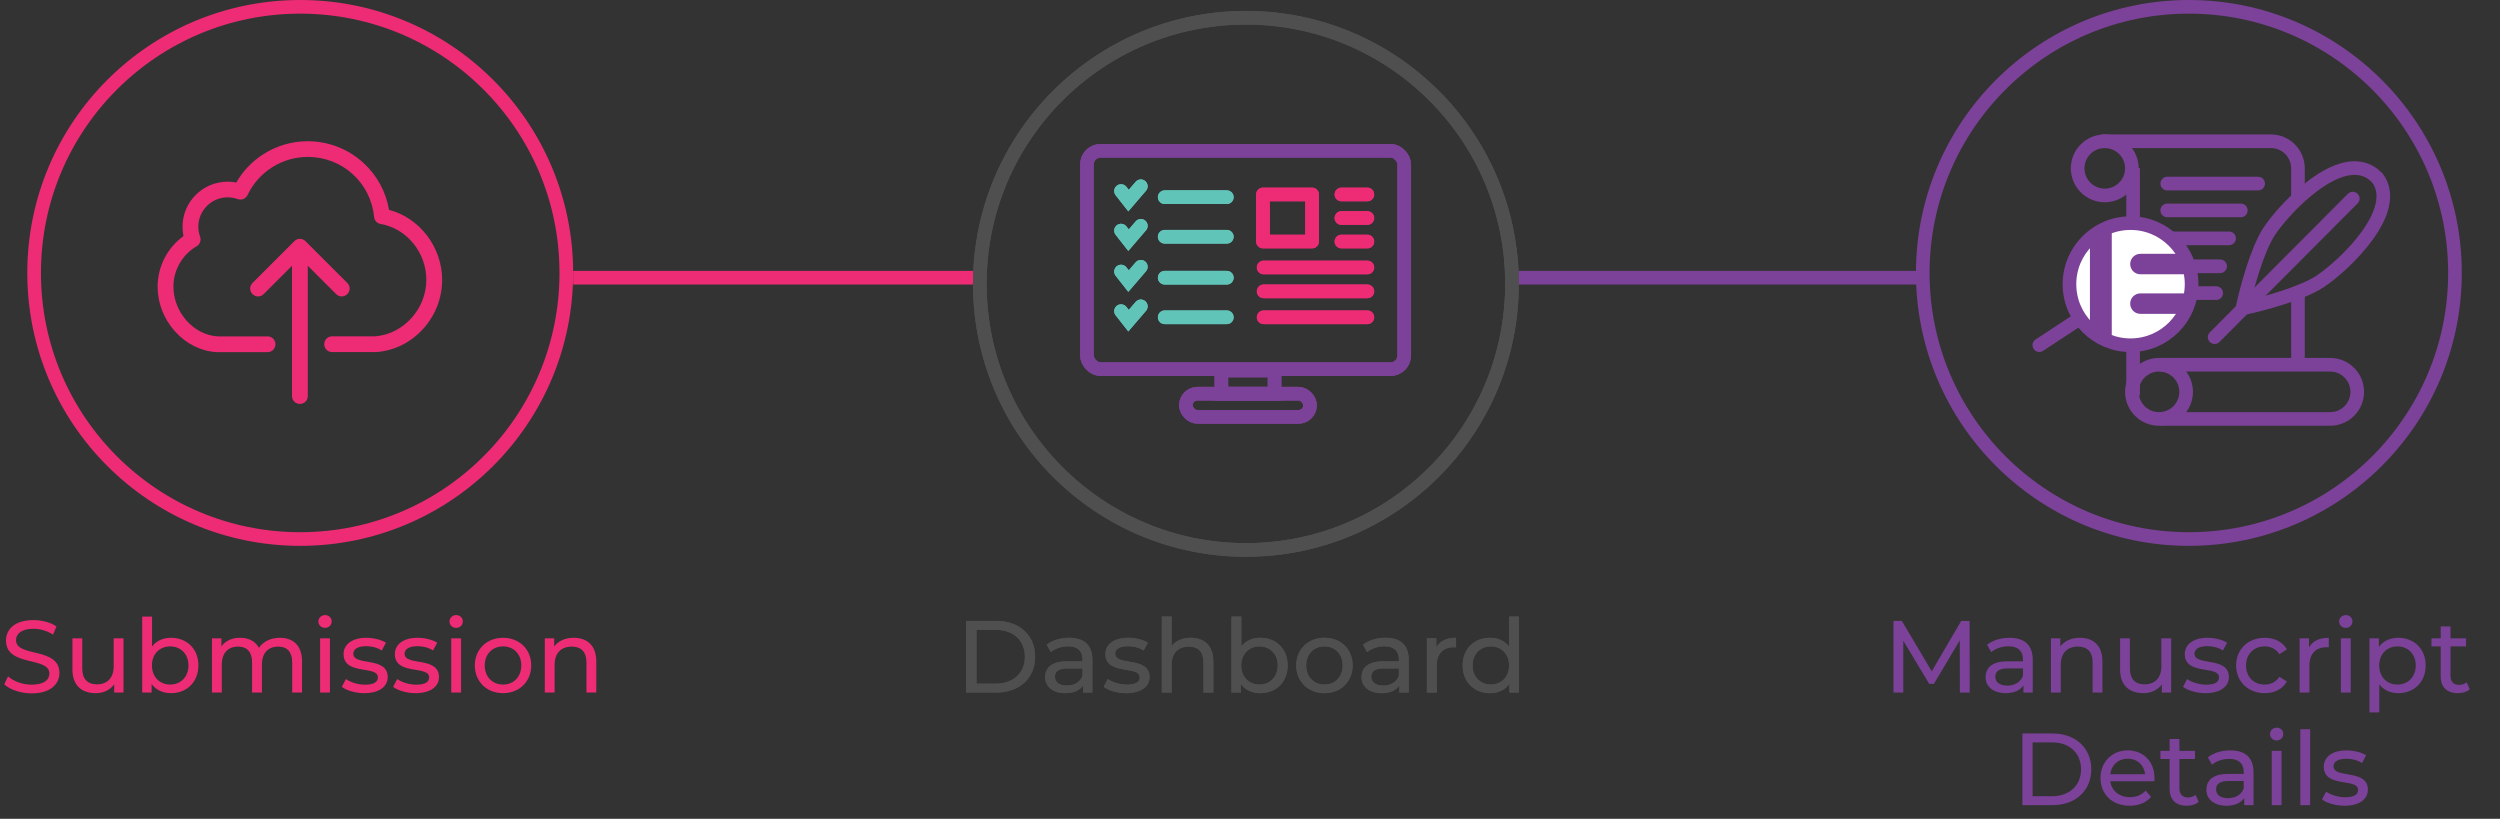 <svg width="3664" height="1200" viewBox="0 0 3664 1200" fill="none" xmlns="http://www.w3.org/2000/svg">
<rect x="0" y="0" width="3664" height="1200" fill="#333333" stroke="none"/>
<circle cx="400" cy="400" r="390" transform="translate(40)" stroke="#ED2C75" stroke-width="20"/>
<path d="M46.442 146.2C74.192 146.2 87.092 132.4 87.092 116.35C87.092 77.8 23.492 93.85 23.492 68.2C23.492 59.05 31.142 51.55 48.992 51.55C58.292 51.55 68.642 54.25 77.792 60.1L82.742 48.1C74.042 42.1 61.292 38.8 48.992 38.8C21.392 38.8 8.792 52.6 8.792 68.8C8.792 107.8 72.392 91.6 72.392 117.25C72.392 126.4 64.592 133.45 46.442 133.45C32.942 133.45 19.592 128.35 11.792 121.3L6.242 133C14.642 140.8 30.392 146.2 46.442 146.2ZM166.606 65.5V106.6C166.606 123.7 157.006 133 142.006 133C128.356 133 120.556 125.2 120.556 109.6V65.5H106.156V111.25C106.156 134.65 119.806 145.9 140.356 145.9C151.606 145.9 161.506 141.25 167.356 133V145H181.006V65.5H166.606ZM250.57 64.75C239.32 64.75 229.42 68.95 222.82 77.5V33.7H208.42V145H222.22V132.4C228.67 141.4 238.87 145.9 250.57 145.9C273.82 145.9 290.77 129.55 290.77 105.25C290.77 80.95 273.82 64.75 250.57 64.75ZM249.37 133.3C234.22 133.3 222.67 122.2 222.67 105.25C222.67 88.3 234.22 77.35 249.37 77.35C264.67 77.35 276.22 88.3 276.22 105.25C276.22 122.2 264.67 133.3 249.37 133.3ZM410.116 64.75C396.616 64.75 385.516 70.45 379.516 79.45C374.266 69.55 364.066 64.75 351.916 64.75C339.916 64.75 330.166 69.25 324.466 77.35V65.5H310.666V145H325.066V104.05C325.066 86.8 334.516 77.65 348.916 77.65C361.966 77.65 369.466 85.3 369.466 100.9V145H383.866V104.05C383.866 86.8 393.316 77.65 407.716 77.65C420.766 77.65 428.266 85.3 428.266 100.9V145H442.666V99.25C442.666 75.85 429.466 64.75 410.116 64.75ZM476.362 50.2C482.062 50.2 486.112 46 486.112 40.6C486.112 35.5 481.912 31.45 476.362 31.45C470.812 31.45 466.612 35.65 466.612 40.9C466.612 46.15 470.812 50.2 476.362 50.2ZM469.162 145H483.562V65.5H469.162V145ZM533.856 145.9C555.006 145.9 568.206 136.75 568.206 122.35C568.206 91.45 517.806 106.75 517.806 88C517.806 81.7 523.956 77.05 536.556 77.05C544.356 77.05 552.306 78.7 559.506 83.35L565.656 71.95C558.756 67.45 547.056 64.75 536.706 64.75C516.306 64.75 503.556 74.35 503.556 88.6C503.556 120.25 553.806 104.8 553.806 122.65C553.806 129.4 548.256 133.45 534.906 133.45C524.556 133.45 513.756 130 507.006 125.2L501.006 136.6C507.606 141.85 520.656 145.9 533.856 145.9ZM609.003 145.9C630.153 145.9 643.353 136.75 643.353 122.35C643.353 91.45 592.953 106.75 592.953 88C592.953 81.7 599.103 77.05 611.703 77.05C619.503 77.05 627.453 78.7 634.653 83.35L640.803 71.95C633.903 67.45 622.203 64.75 611.853 64.75C591.453 64.75 578.703 74.35 578.703 88.6C578.703 120.25 628.953 104.8 628.953 122.65C628.953 129.4 623.403 133.45 610.053 133.45C599.703 133.45 588.903 130 582.153 125.2L576.153 136.6C582.753 141.85 595.803 145.9 609.003 145.9ZM668.549 50.2C674.249 50.2 678.299 46 678.299 40.6C678.299 35.5 674.099 31.45 668.549 31.45C662.999 31.45 658.799 35.65 658.799 40.9C658.799 46.15 662.999 50.2 668.549 50.2ZM661.349 145H675.749V65.5H661.349V145ZM737.294 145.9C761.144 145.9 778.544 128.95 778.544 105.25C778.544 81.55 761.144 64.75 737.294 64.75C713.444 64.75 695.894 81.55 695.894 105.25C695.894 128.95 713.444 145.9 737.294 145.9ZM737.294 133.3C721.994 133.3 710.444 122.2 710.444 105.25C710.444 88.3 721.994 77.35 737.294 77.35C752.594 77.35 763.994 88.3 763.994 105.25C763.994 122.2 752.594 133.3 737.294 133.3ZM840.909 64.75C828.309 64.75 818.109 69.4 812.259 77.5V65.5H798.459V145H812.859V104.05C812.859 86.8 822.759 77.65 838.059 77.65C851.709 77.65 859.509 85.3 859.509 100.9V145H873.909V99.25C873.909 75.85 860.259 64.75 840.909 64.75Z" transform="translate(0 870)" fill="#ED2C75"/>
<path d="M339.139 100.554C334.68 74.088 321.561 49.934 301.495 31.605C279.201 11.22 250.217 -3.26732e-07 220.033 -3.26732e-07C196.709 -3.26732e-07 173.986 6.681 154.521 19.271C138.314 29.721 124.851 43.853 115.333 60.469C111.217 59.699 106.93 59.27 102.642 59.27C66.199 59.27 36.529 88.906 36.529 125.307C36.529 130.018 37.044 134.557 37.901 139.011C14.32 156.141 0 183.721 0 213.099C0 236.824 8.832 259.864 24.953 278.108C41.503 296.78 63.369 307.829 86.693 309.113C86.95 309.113 87.121 309.113 87.379 309.113H161.123C167.555 309.113 172.7 303.974 172.7 297.551C172.7 291.127 167.555 285.988 161.123 285.988H87.722C52.65 283.847 23.152 250.528 23.152 213.013C23.152 188.774 36.186 166.162 57.195 153.914C62.083 151.088 64.141 145.178 62.254 139.868C60.539 135.242 59.682 130.36 59.682 125.136C59.682 101.496 78.975 82.225 102.642 82.225C107.701 82.225 112.675 83.081 117.305 84.794C122.965 86.85 129.225 84.28 131.797 78.884C147.832 44.881 182.475 22.954 220.119 22.954C270.711 22.954 312.471 60.812 317.273 111.003C317.788 116.228 321.732 120.425 326.877 121.281C365.036 127.791 393.848 162.993 393.848 203.164C393.848 245.732 360.32 282.733 318.988 285.902H255.791C249.36 285.902 244.215 291.041 244.215 297.465C244.215 303.889 249.36 309.028 255.791 309.028H319.417C319.674 309.028 319.932 309.028 320.275 309.028C346.428 307.144 370.867 295.152 389.046 275.11C407.139 255.239 417 229.715 417 203.164C416.914 155.113 384.072 112.374 339.139 100.554Z" transform="translate(231 207)" fill="#ED2C75"/>
<path d="M142.323 81.026C146.868 76.486 146.868 69.206 142.323 64.666L81.012 3.426C78.868 1.285 75.867 -5.22771e-06 72.866 -5.22771e-06C69.864 -5.22771e-06 66.863 1.199 64.719 3.426L3.409 64.666C-1.136 69.206 -1.136 76.486 3.409 81.026C5.638 83.252 8.639 84.452 11.555 84.452C14.47 84.452 17.471 83.338 19.701 81.026L61.289 39.485V230.4C61.289 236.824 66.434 241.963 72.866 241.963C79.297 241.963 84.442 236.824 84.442 230.4V39.485L126.03 81.026C130.489 85.565 137.778 85.565 142.323 81.026Z" transform="translate(366.678 350.037)" fill="#ED2C75"/>
<line y1="-10" x2="590" y2="-10" transform="translate(840 417)" stroke="#ED2C75" stroke-width="20"/>
<path d="M16.145 145H60.395C94.145 145 117.096 123.7 117.096 92.5C117.096 61.3 94.145 40 60.395 40H16.145V145ZM31.145 131.95V53.05H59.495C85.445 53.05 102.096 68.95 102.096 92.5C102.096 116.05 85.445 131.95 59.495 131.95H31.145ZM166.921 64.75C154.171 64.75 142.321 68.35 134.071 74.95L140.071 85.75C146.221 80.5 155.821 77.2 165.271 77.2C179.521 77.2 186.571 84.25 186.571 96.4V99.25H163.771C140.071 99.25 131.821 109.75 131.821 122.5C131.821 136.3 143.221 145.9 161.221 145.9C173.671 145.9 182.521 141.7 187.321 134.5V145H200.971V97C200.971 75.25 188.671 64.75 166.921 64.75ZM163.621 134.8C152.671 134.8 146.071 129.85 146.071 121.9C146.071 115.15 150.121 109.6 164.371 109.6H186.571V120.7C182.971 129.85 174.421 134.8 163.621 134.8ZM250.42 145.9C271.57 145.9 284.77 136.75 284.77 122.35C284.77 91.45 234.37 106.75 234.37 88C234.37 81.7 240.52 77.05 253.12 77.05C260.92 77.05 268.87 78.7 276.07 83.35L282.22 71.95C275.32 67.45 263.62 64.75 253.27 64.75C232.87 64.75 220.12 74.35 220.12 88.6C220.12 120.25 270.37 104.8 270.37 122.65C270.37 129.4 264.82 133.45 251.47 133.45C241.12 133.45 230.32 130 223.57 125.2L217.57 136.6C224.17 141.85 237.22 145.9 250.42 145.9ZM345.216 64.75C333.066 64.75 323.166 69.1 317.166 76.75V33.7H302.766V145H317.166V104.05C317.166 86.8 327.066 77.65 342.366 77.65C356.016 77.65 363.816 85.3 363.816 100.9V145H378.216V99.25C378.216 75.85 364.566 64.75 345.216 64.75ZM447.016 64.75C435.766 64.75 425.866 68.95 419.266 77.5V33.7H404.866V145H418.666V132.4C425.116 141.4 435.316 145.9 447.016 145.9C470.266 145.9 487.216 129.55 487.216 105.25C487.216 80.95 470.266 64.75 447.016 64.75ZM445.816 133.3C430.666 133.3 419.116 122.2 419.116 105.25C419.116 88.3 430.666 77.35 445.816 77.35C461.116 77.35 472.666 88.3 472.666 105.25C472.666 122.2 461.116 133.3 445.816 133.3ZM541.162 145.9C565.012 145.9 582.412 128.95 582.412 105.25C582.412 81.55 565.012 64.75 541.162 64.75C517.312 64.75 499.762 81.55 499.762 105.25C499.762 128.95 517.312 145.9 541.162 145.9ZM541.162 133.3C525.862 133.3 514.312 122.2 514.312 105.25C514.312 88.3 525.862 77.35 541.162 77.35C556.462 77.35 567.862 88.3 567.862 105.25C567.862 122.2 556.462 133.3 541.162 133.3ZM630.544 64.75C617.794 64.75 605.944 68.35 597.694 74.95L603.694 85.75C609.844 80.5 619.444 77.2 628.894 77.2C643.144 77.2 650.194 84.25 650.194 96.4V99.25H627.394C603.694 99.25 595.444 109.75 595.444 122.5C595.444 136.3 606.844 145.9 624.844 145.9C637.294 145.9 646.144 141.7 650.944 134.5V145H664.594V97C664.594 75.25 652.294 64.75 630.544 64.75ZM627.244 134.8C616.294 134.8 609.694 129.85 609.694 121.9C609.694 115.15 613.744 109.6 627.994 109.6H650.194V120.7C646.594 129.85 638.044 134.8 627.244 134.8ZM705.043 78.85V65.5H691.243V145H705.643V105.4C705.643 88 715.243 78.55 730.693 78.55C731.743 78.55 732.793 78.55 733.993 78.7V64.75C720.043 64.75 710.143 69.55 705.043 78.85ZM811.608 33.7V77.5C805.008 68.95 795.108 64.75 783.858 64.75C760.608 64.75 743.658 80.95 743.658 105.25C743.658 129.55 760.608 145.9 783.858 145.9C795.558 145.9 805.758 141.4 812.208 132.4V145H826.008V33.7H811.608ZM785.058 133.3C769.758 133.3 758.208 122.2 758.208 105.25C758.208 88.3 769.758 77.35 785.058 77.35C800.208 77.35 811.758 88.3 811.758 105.25C811.758 122.2 800.208 133.3 785.058 133.3Z" transform="translate(1400 870)" fill="#4F4F4F"/>
<rect x="10" y="10" width="465" height="320" rx="20" transform="translate(1583 211)" stroke="#7C4198" stroke-width="20"/>
<rect x="10" y="10" width="78" height="34" transform="translate(1780 533)" stroke="#7C4198" stroke-width="20"/>
<rect x="10" y="10" width="182" height="34" rx="17" transform="translate(1728 567)" stroke="#7C4198" stroke-width="20"/>
<line x1="10" y1="-10" x2="101" y2="-10" transform="translate(1697 299)" stroke="#61C4B9" stroke-width="20" stroke-linecap="round"/>
<line x1="10" y1="-10" x2="162" y2="-10" transform="translate(1842 437)" stroke="#ED2C75" stroke-width="20" stroke-linecap="round"/>
<line x1="10" y1="-10" x2="162" y2="-10" transform="translate(1842 402)" stroke="#ED2C75" stroke-width="20" stroke-linecap="round"/>
<line x1="10" y1="-10" x2="162" y2="-10" transform="translate(1842 475)" stroke="#ED2C75" stroke-width="20" stroke-linecap="round"/>
<line x1="10" y1="-10" x2="48" y2="-10" transform="translate(1956 364)" stroke="#ED2C75" stroke-width="20" stroke-linecap="round"/>
<line x1="10" y1="-10" x2="48" y2="-10" transform="translate(1956 329.5)" stroke="#ED2C75" stroke-width="20" stroke-linecap="round"/>
<line x1="10" y1="-10" x2="48" y2="-10" transform="translate(1956 295)" stroke="#ED2C75" stroke-width="20" stroke-linecap="round"/>
<path d="M0 7L10.973 21L29 0" transform="translate(1643 273)" stroke="#61C4B9" stroke-width="20" stroke-linecap="round"/>
<line x1="10" y1="-10" x2="101" y2="-10" transform="translate(1697 357)" stroke="#61C4B9" stroke-width="20" stroke-linecap="round"/>
<path d="M0 7L10.973 21L29 0" transform="translate(1643 331)" stroke="#61C4B9" stroke-width="20" stroke-linecap="round"/>
<line x1="10" y1="-10" x2="101" y2="-10" transform="translate(1697 417)" stroke="#61C4B9" stroke-width="20" stroke-linecap="round"/>
<path d="M0 7L10.973 21L29 0" transform="translate(1643 391)" stroke="#61C4B9" stroke-width="20" stroke-linecap="round"/>
<line x1="10" y1="-10" x2="101" y2="-10" transform="translate(1697 475)" stroke="#61C4B9" stroke-width="20" stroke-linecap="round"/>
<path d="M0 7L10.973 21L29 0" transform="translate(1643 449)" stroke="#61C4B9" stroke-width="20" stroke-linecap="round"/>
<rect width="72" height="69" transform="translate(1851 285)" stroke="#ED2C75" stroke-width="20" stroke-linecap="round" stroke-linejoin="round"/>
<circle cx="400" cy="400" r="390" transform="translate(1426 16)" stroke="#4F4F4F" stroke-width="20"/>
<path d="M16.145 145H60.395C94.145 145 117.096 123.7 117.096 92.5C117.096 61.3 94.145 40 60.395 40H16.145V145ZM31.145 131.95V53.05H59.495C85.445 53.05 102.096 68.95 102.096 92.5C102.096 116.05 85.445 131.95 59.495 131.95H31.145ZM166.921 64.75C154.171 64.75 142.321 68.35 134.071 74.95L140.071 85.75C146.221 80.5 155.821 77.2 165.271 77.2C179.521 77.2 186.571 84.25 186.571 96.4V99.25H163.771C140.071 99.25 131.821 109.75 131.821 122.5C131.821 136.3 143.221 145.9 161.221 145.9C173.671 145.9 182.521 141.7 187.321 134.5V145H200.971V97C200.971 75.25 188.671 64.75 166.921 64.75ZM163.621 134.8C152.671 134.8 146.071 129.85 146.071 121.9C146.071 115.15 150.121 109.6 164.371 109.6H186.571V120.7C182.971 129.85 174.421 134.8 163.621 134.8ZM250.42 145.9C271.57 145.9 284.77 136.75 284.77 122.35C284.77 91.45 234.37 106.75 234.37 88C234.37 81.7 240.52 77.05 253.12 77.05C260.92 77.05 268.87 78.7 276.07 83.35L282.22 71.95C275.32 67.45 263.62 64.75 253.27 64.75C232.87 64.75 220.12 74.35 220.12 88.6C220.12 120.25 270.37 104.8 270.37 122.65C270.37 129.4 264.82 133.45 251.47 133.45C241.12 133.45 230.32 130 223.57 125.2L217.57 136.6C224.17 141.85 237.22 145.9 250.42 145.9ZM345.216 64.75C333.066 64.75 323.166 69.1 317.166 76.75V33.7H302.766V145H317.166V104.05C317.166 86.8 327.066 77.65 342.366 77.65C356.016 77.65 363.816 85.3 363.816 100.9V145H378.216V99.25C378.216 75.85 364.566 64.75 345.216 64.75ZM447.016 64.75C435.766 64.75 425.866 68.95 419.266 77.5V33.7H404.866V145H418.666V132.4C425.116 141.4 435.316 145.9 447.016 145.9C470.266 145.9 487.216 129.55 487.216 105.25C487.216 80.95 470.266 64.75 447.016 64.75ZM445.816 133.3C430.666 133.3 419.116 122.2 419.116 105.25C419.116 88.3 430.666 77.35 445.816 77.35C461.116 77.35 472.666 88.3 472.666 105.25C472.666 122.2 461.116 133.3 445.816 133.3ZM541.162 145.9C565.012 145.9 582.412 128.95 582.412 105.25C582.412 81.55 565.012 64.75 541.162 64.75C517.312 64.75 499.762 81.55 499.762 105.25C499.762 128.95 517.312 145.9 541.162 145.9ZM541.162 133.3C525.862 133.3 514.312 122.2 514.312 105.25C514.312 88.3 525.862 77.35 541.162 77.35C556.462 77.35 567.862 88.3 567.862 105.25C567.862 122.2 556.462 133.3 541.162 133.3ZM630.544 64.75C617.794 64.75 605.944 68.35 597.694 74.95L603.694 85.75C609.844 80.5 619.444 77.2 628.894 77.2C643.144 77.2 650.194 84.25 650.194 96.4V99.25H627.394C603.694 99.25 595.444 109.75 595.444 122.5C595.444 136.3 606.844 145.9 624.844 145.9C637.294 145.9 646.144 141.7 650.944 134.5V145H664.594V97C664.594 75.25 652.294 64.75 630.544 64.75ZM627.244 134.8C616.294 134.8 609.694 129.85 609.694 121.9C609.694 115.15 613.744 109.6 627.994 109.6H650.194V120.7C646.594 129.85 638.044 134.8 627.244 134.8ZM705.043 78.85V65.5H691.243V145H705.643V105.4C705.643 88 715.243 78.55 730.693 78.55C731.743 78.55 732.793 78.55 733.993 78.7V64.75C720.043 64.75 710.143 69.55 705.043 78.85ZM811.608 33.7V77.5C805.008 68.95 795.108 64.75 783.858 64.75C760.608 64.75 743.658 80.95 743.658 105.25C743.658 129.55 760.608 145.9 783.858 145.9C795.558 145.9 805.758 141.4 812.208 132.4V145H826.008V33.7H811.608ZM785.058 133.3C769.758 133.3 758.208 122.2 758.208 105.25C758.208 88.3 769.758 77.35 785.058 77.35C800.208 77.35 811.758 88.3 811.758 105.25C811.758 122.2 800.208 133.3 785.058 133.3Z" transform="translate(1400 870)" fill="#4F4F4F"/>
<rect x="10" y="10" width="465" height="320" rx="20" transform="translate(1583 211)" stroke="#7C4198" stroke-width="20"/>
<rect x="10" y="10" width="78" height="34" transform="translate(1780 533)" stroke="#7C4198" stroke-width="20"/>
<rect x="10" y="10" width="182" height="34" rx="17" transform="translate(1728 567)" stroke="#7C4198" stroke-width="20"/>
<line x1="10" y1="-10" x2="101" y2="-10" transform="translate(1697 299)" stroke="#61C4B9" stroke-width="20" stroke-linecap="round"/>
<line x1="10" y1="-10" x2="162" y2="-10" transform="translate(1842 437)" stroke="#ED2C75" stroke-width="20" stroke-linecap="round"/>
<line x1="10" y1="-10" x2="162" y2="-10" transform="translate(1842 402)" stroke="#ED2C75" stroke-width="20" stroke-linecap="round"/>
<line x1="10" y1="-10" x2="162" y2="-10" transform="translate(1842 475)" stroke="#ED2C75" stroke-width="20" stroke-linecap="round"/>
<line x1="10" y1="-10" x2="48" y2="-10" transform="translate(1956 364)" stroke="#ED2C75" stroke-width="20" stroke-linecap="round"/>
<line x1="10" y1="-10" x2="48" y2="-10" transform="translate(1956 329.5)" stroke="#ED2C75" stroke-width="20" stroke-linecap="round"/>
<line x1="10" y1="-10" x2="48" y2="-10" transform="translate(1956 295)" stroke="#ED2C75" stroke-width="20" stroke-linecap="round"/>
<path d="M0 7L10.973 21L29 0" transform="translate(1643 273)" stroke="#61C4B9" stroke-width="20" stroke-linecap="round"/>
<line x1="10" y1="-10" x2="101" y2="-10" transform="translate(1697 357)" stroke="#61C4B9" stroke-width="20" stroke-linecap="round"/>
<path d="M0 7L10.973 21L29 0" transform="translate(1643 331)" stroke="#61C4B9" stroke-width="20" stroke-linecap="round"/>
<line x1="10" y1="-10" x2="101" y2="-10" transform="translate(1697 417)" stroke="#61C4B9" stroke-width="20" stroke-linecap="round"/>
<path d="M0 7L10.973 21L29 0" transform="translate(1643 391)" stroke="#61C4B9" stroke-width="20" stroke-linecap="round"/>
<line x1="10" y1="-10" x2="101" y2="-10" transform="translate(1697 475)" stroke="#61C4B9" stroke-width="20" stroke-linecap="round"/>
<path d="M0 7L10.973 21L29 0" transform="translate(1643 449)" stroke="#61C4B9" stroke-width="20" stroke-linecap="round"/>
<rect width="72" height="69" transform="translate(1851 285)" stroke="#ED2C75" stroke-width="20" stroke-linecap="round" stroke-linejoin="round"/>
<circle cx="400" cy="400" r="390" transform="translate(1426 16)" stroke="#4F4F4F" stroke-width="20"/>
<circle cx="400" cy="400" r="390" transform="translate(2808)" stroke="#7C4198" stroke-width="20"/>
<path d="M127.803 145L127.653 40H115.353L72.153 113.8L28.353 40H16.053V145H30.453V68.95L68.403 132.25H75.303L113.253 68.5L113.403 145H127.803ZM186.164 64.75C173.414 64.75 161.564 68.35 153.314 74.95L159.314 85.75C165.464 80.5 175.064 77.2 184.514 77.2C198.764 77.2 205.814 84.25 205.814 96.4V99.25H183.014C159.314 99.25 151.064 109.75 151.064 122.5C151.064 136.3 162.464 145.9 180.464 145.9C192.914 145.9 201.764 141.7 206.564 134.5V145H220.214V97C220.214 75.25 207.914 64.75 186.164 64.75ZM182.864 134.8C171.914 134.8 165.314 129.85 165.314 121.9C165.314 115.15 169.364 109.6 183.614 109.6H205.814V120.7C202.214 129.85 193.664 134.8 182.864 134.8ZM289.313 64.75C276.713 64.75 266.513 69.4 260.663 77.5V65.5H246.863V145H261.263V104.05C261.263 86.8 271.163 77.65 286.463 77.65C300.113 77.65 307.913 85.3 307.913 100.9V145H322.313V99.25C322.313 75.85 308.663 64.75 289.313 64.75ZM408.662 65.5V106.6C408.662 123.7 399.063 133 384.062 133C370.412 133 362.612 125.2 362.612 109.6V65.5H348.213V111.25C348.213 134.65 361.863 145.9 382.413 145.9C393.662 145.9 403.563 141.25 409.412 133V145H423.062V65.5H408.662ZM473.276 145.9C494.426 145.9 507.626 136.75 507.626 122.35C507.626 91.45 457.226 106.75 457.226 88C457.226 81.7 463.376 77.05 475.976 77.05C483.776 77.05 491.726 78.7 498.926 83.35L505.076 71.95C498.176 67.45 486.476 64.75 476.126 64.75C455.726 64.75 442.976 74.35 442.976 88.6C442.976 120.25 493.226 104.8 493.226 122.65C493.226 129.4 487.676 133.45 474.326 133.45C463.976 133.45 453.176 130 446.426 125.2L440.426 136.6C447.026 141.85 460.076 145.9 473.276 145.9ZM560.273 145.9C574.523 145.9 586.373 139.9 592.673 128.8L581.723 121.9C576.623 129.7 568.823 133.3 560.123 133.3C544.523 133.3 532.823 122.5 532.823 105.25C532.823 88.3 544.523 77.35 560.123 77.35C568.823 77.35 576.623 80.95 581.723 88.75L592.673 81.7C586.373 70.6 574.523 64.75 560.273 64.75C535.823 64.75 518.273 81.55 518.273 105.25C518.273 128.95 535.823 145.9 560.273 145.9ZM625.116 78.85V65.5H611.316V145H625.716V105.4C625.716 88 635.316 78.55 650.766 78.55C651.816 78.55 652.866 78.55 654.066 78.7V64.75C640.116 64.75 630.216 69.55 625.116 78.85ZM679.014 50.2C684.714 50.2 688.764 46 688.764 40.6C688.764 35.5 684.564 31.45 679.014 31.45C673.464 31.45 669.264 35.65 669.264 40.9C669.264 46.15 673.464 50.2 679.014 50.2ZM671.814 145H686.214V65.5H671.814V145ZM755.859 64.75C744.159 64.75 733.959 69.25 727.509 78.1V65.5H713.709V174.1H728.109V133C734.709 141.55 744.609 145.9 755.859 145.9C779.109 145.9 796.059 129.7 796.059 105.25C796.059 80.95 779.109 64.75 755.859 64.75ZM754.659 133.3C739.509 133.3 727.959 122.2 727.959 105.25C727.959 88.45 739.509 77.35 754.659 77.35C769.959 77.35 781.509 88.45 781.509 105.25C781.509 122.2 769.959 133.3 754.659 133.3ZM856.155 130C853.155 132.4 849.105 133.75 844.905 133.75C836.955 133.75 832.455 128.95 832.455 120.4V77.35H855.255V65.5H832.455V48.1H818.055V65.5H804.555V77.35H818.055V121C818.055 137.05 827.205 145.9 843.255 145.9C849.705 145.9 856.305 144.1 860.655 140.35L856.155 130ZM205.018 310H249.268C283.018 310 305.968 288.7 305.968 257.5C305.968 226.3 283.018 205 249.268 205H205.018V310ZM220.018 296.95V218.05H248.368C274.318 218.05 290.968 233.95 290.968 257.5C290.968 281.05 274.318 296.95 248.368 296.95H220.018ZM398.693 270.7C398.693 246.25 382.343 229.75 359.393 229.75C336.443 229.75 319.493 246.7 319.493 270.25C319.493 293.95 336.593 310.9 362.243 310.9C375.443 310.9 386.393 306.4 393.593 298L385.643 288.7C379.793 295.15 371.993 298.3 362.693 298.3C346.943 298.3 335.693 289 333.893 275.05H398.393C398.543 273.7 398.693 271.9 398.693 270.7ZM359.393 241.9C373.343 241.9 383.393 251.35 384.893 264.7H333.893C335.393 251.2 345.593 241.9 359.393 241.9ZM458.889 295C455.889 297.4 451.839 298.75 447.639 298.75C439.689 298.75 435.189 293.95 435.189 285.4V242.35H457.989V230.5H435.189V213.1H420.789V230.5H407.289V242.35H420.789V286C420.789 302.05 429.939 310.9 445.989 310.9C452.439 310.9 459.039 309.1 463.389 305.35L458.889 295ZM509.748 229.75C496.998 229.75 485.148 233.35 476.898 239.95L482.898 250.75C489.048 245.5 498.648 242.2 508.098 242.2C522.348 242.2 529.398 249.25 529.398 261.4V264.25H506.598C482.898 264.25 474.648 274.75 474.648 287.5C474.648 301.3 486.048 310.9 504.048 310.9C516.498 310.9 525.348 306.7 530.148 299.5V310H543.798V262C543.798 240.25 531.498 229.75 509.748 229.75ZM506.448 299.8C495.498 299.8 488.898 294.85 488.898 286.9C488.898 280.15 492.948 274.6 507.198 274.6H529.398V285.7C525.798 294.85 517.248 299.8 506.448 299.8ZM577.647 215.2C583.347 215.2 587.397 211 587.397 205.6C587.397 200.5 583.197 196.45 577.647 196.45C572.097 196.45 567.897 200.65 567.897 205.9C567.897 211.15 572.097 215.2 577.647 215.2ZM570.447 310H584.847V230.5H570.447V310ZM612.341 310H626.741V198.7H612.341V310ZM677.036 310.9C698.186 310.9 711.386 301.75 711.386 287.35C711.386 256.45 660.986 271.75 660.986 253C660.986 246.7 667.136 242.05 679.736 242.05C687.536 242.05 695.486 243.7 702.686 248.35L708.836 236.95C701.936 232.45 690.236 229.75 679.886 229.75C659.486 229.75 646.736 239.35 646.736 253.6C646.736 285.25 696.986 269.8 696.986 287.65C696.986 294.4 691.436 298.45 678.086 298.45C667.736 298.45 656.936 295 650.186 290.2L644.186 301.6C650.786 306.85 663.836 310.9 677.036 310.9Z" transform="translate(2759 870)" fill="#7C4198"/>
<line y1="-10" x2="590" y2="-10" transform="translate(2226 417)" stroke="#7C4198" stroke-width="20"/>
<ellipse cx="39.748" cy="39.717" rx="39.748" ry="39.717" transform="translate(3045 207)" stroke="#7C4198" stroke-width="20"/>
<ellipse cx="39.748" cy="39.717" rx="39.748" ry="39.717" transform="translate(3124.5 534.565)" stroke="#7C4198" stroke-width="20"/>
<path d="M0 0H248.734C270.686 0 288.482 17.782 288.482 39.717C288.482 61.653 270.686 79.435 248.734 79.435H0" transform="translate(3166.29 534.565)" stroke="#7C4198" stroke-width="20"/>
<path d="M0 0H248.734C270.686 0 288.482 17.782 288.482 39.717V85.167M288.482 326.746V223.973" transform="translate(3079.42 207)" stroke="#7C4198" stroke-width="20"/>
<line y1="-10" x2="333.298" y2="-10" transform="translate(3116.3 246.308) rotate(90)" stroke="#7C4198" stroke-width="20"/>
<line x1="10" y1="-10" x2="143.256" y2="-10" transform="translate(3166.29 279.064)" stroke="#7C4198" stroke-width="20" stroke-linecap="round"/>
<line x1="10" y1="-10" x2="117.85" y2="-10" transform="translate(3166.29 318.372)" stroke="#7C4198" stroke-width="20" stroke-linecap="round"/>
<line x1="10" y1="-10" x2="100.639" y2="-10" transform="translate(3166.29 359.318)" stroke="#7C4198" stroke-width="20" stroke-linecap="round"/>
<line x1="10" y1="-10" x2="87.527" y2="-10" transform="translate(3166.29 400.264)" stroke="#7C4198" stroke-width="20" stroke-linecap="round"/>
<line x1="10" y1="-10" x2="81.79" y2="-10" transform="translate(3166.29 439.571)" stroke="#7C4198" stroke-width="20" stroke-linecap="round"/>
<path d="M0 203.091L202.429 0" transform="translate(3245.79 291.054)" stroke="#7C4198" stroke-width="20" stroke-linecap="round"/>
<path d="M0 204.434C5.464 178.502 20.98 119.758 39.339 92.243C62.286 57.849 142.602 -27.319 190.955 8.714L199.151 15.969" transform="translate(3286.77 246.308)" stroke="#7C4198" stroke-width="20"/>
<path d="M0 204.593C5.459 178.641 20.964 119.852 39.308 92.315C62.237 57.894 142.491 -27.34 190.807 8.72" transform="translate(3493 451.561) scale(-1 1) rotate(-90)" stroke="#7C4198" stroke-width="20"/>
<circle cx="99.5" cy="99.5" r="89.5" transform="translate(3023 317)" fill="white" stroke="#7C4198" stroke-width="20"/>
<line x1="10" y1="-10" x2="73.762" y2="-10" transform="translate(3045 457) rotate(146.689)" stroke="#7C4198" stroke-width="20" stroke-linecap="round"/>
<path d="M0 -15C-8.284 -15 -15 -8.284 -15 0C-15 8.284 -8.284 15 0 15V-15ZM51 15H66V-15H51V15ZM0 15H51V-15H0V15Z" transform="translate(3137 387)" fill="#7C4198"/>
<path d="M0 15L16 5L32 0V164L16 155L0 148V15Z" transform="translate(3063 334)" fill="#7C4198"/>
<path d="M0 -15C-8.284 -15 -15 -8.284 -15 0C-15 8.284 -8.284 15 0 15V-15ZM51 15H66V-15H51V15ZM0 15H51V-15H0V15Z" transform="translate(3137 445)" fill="#7C4198"/>
</svg>

